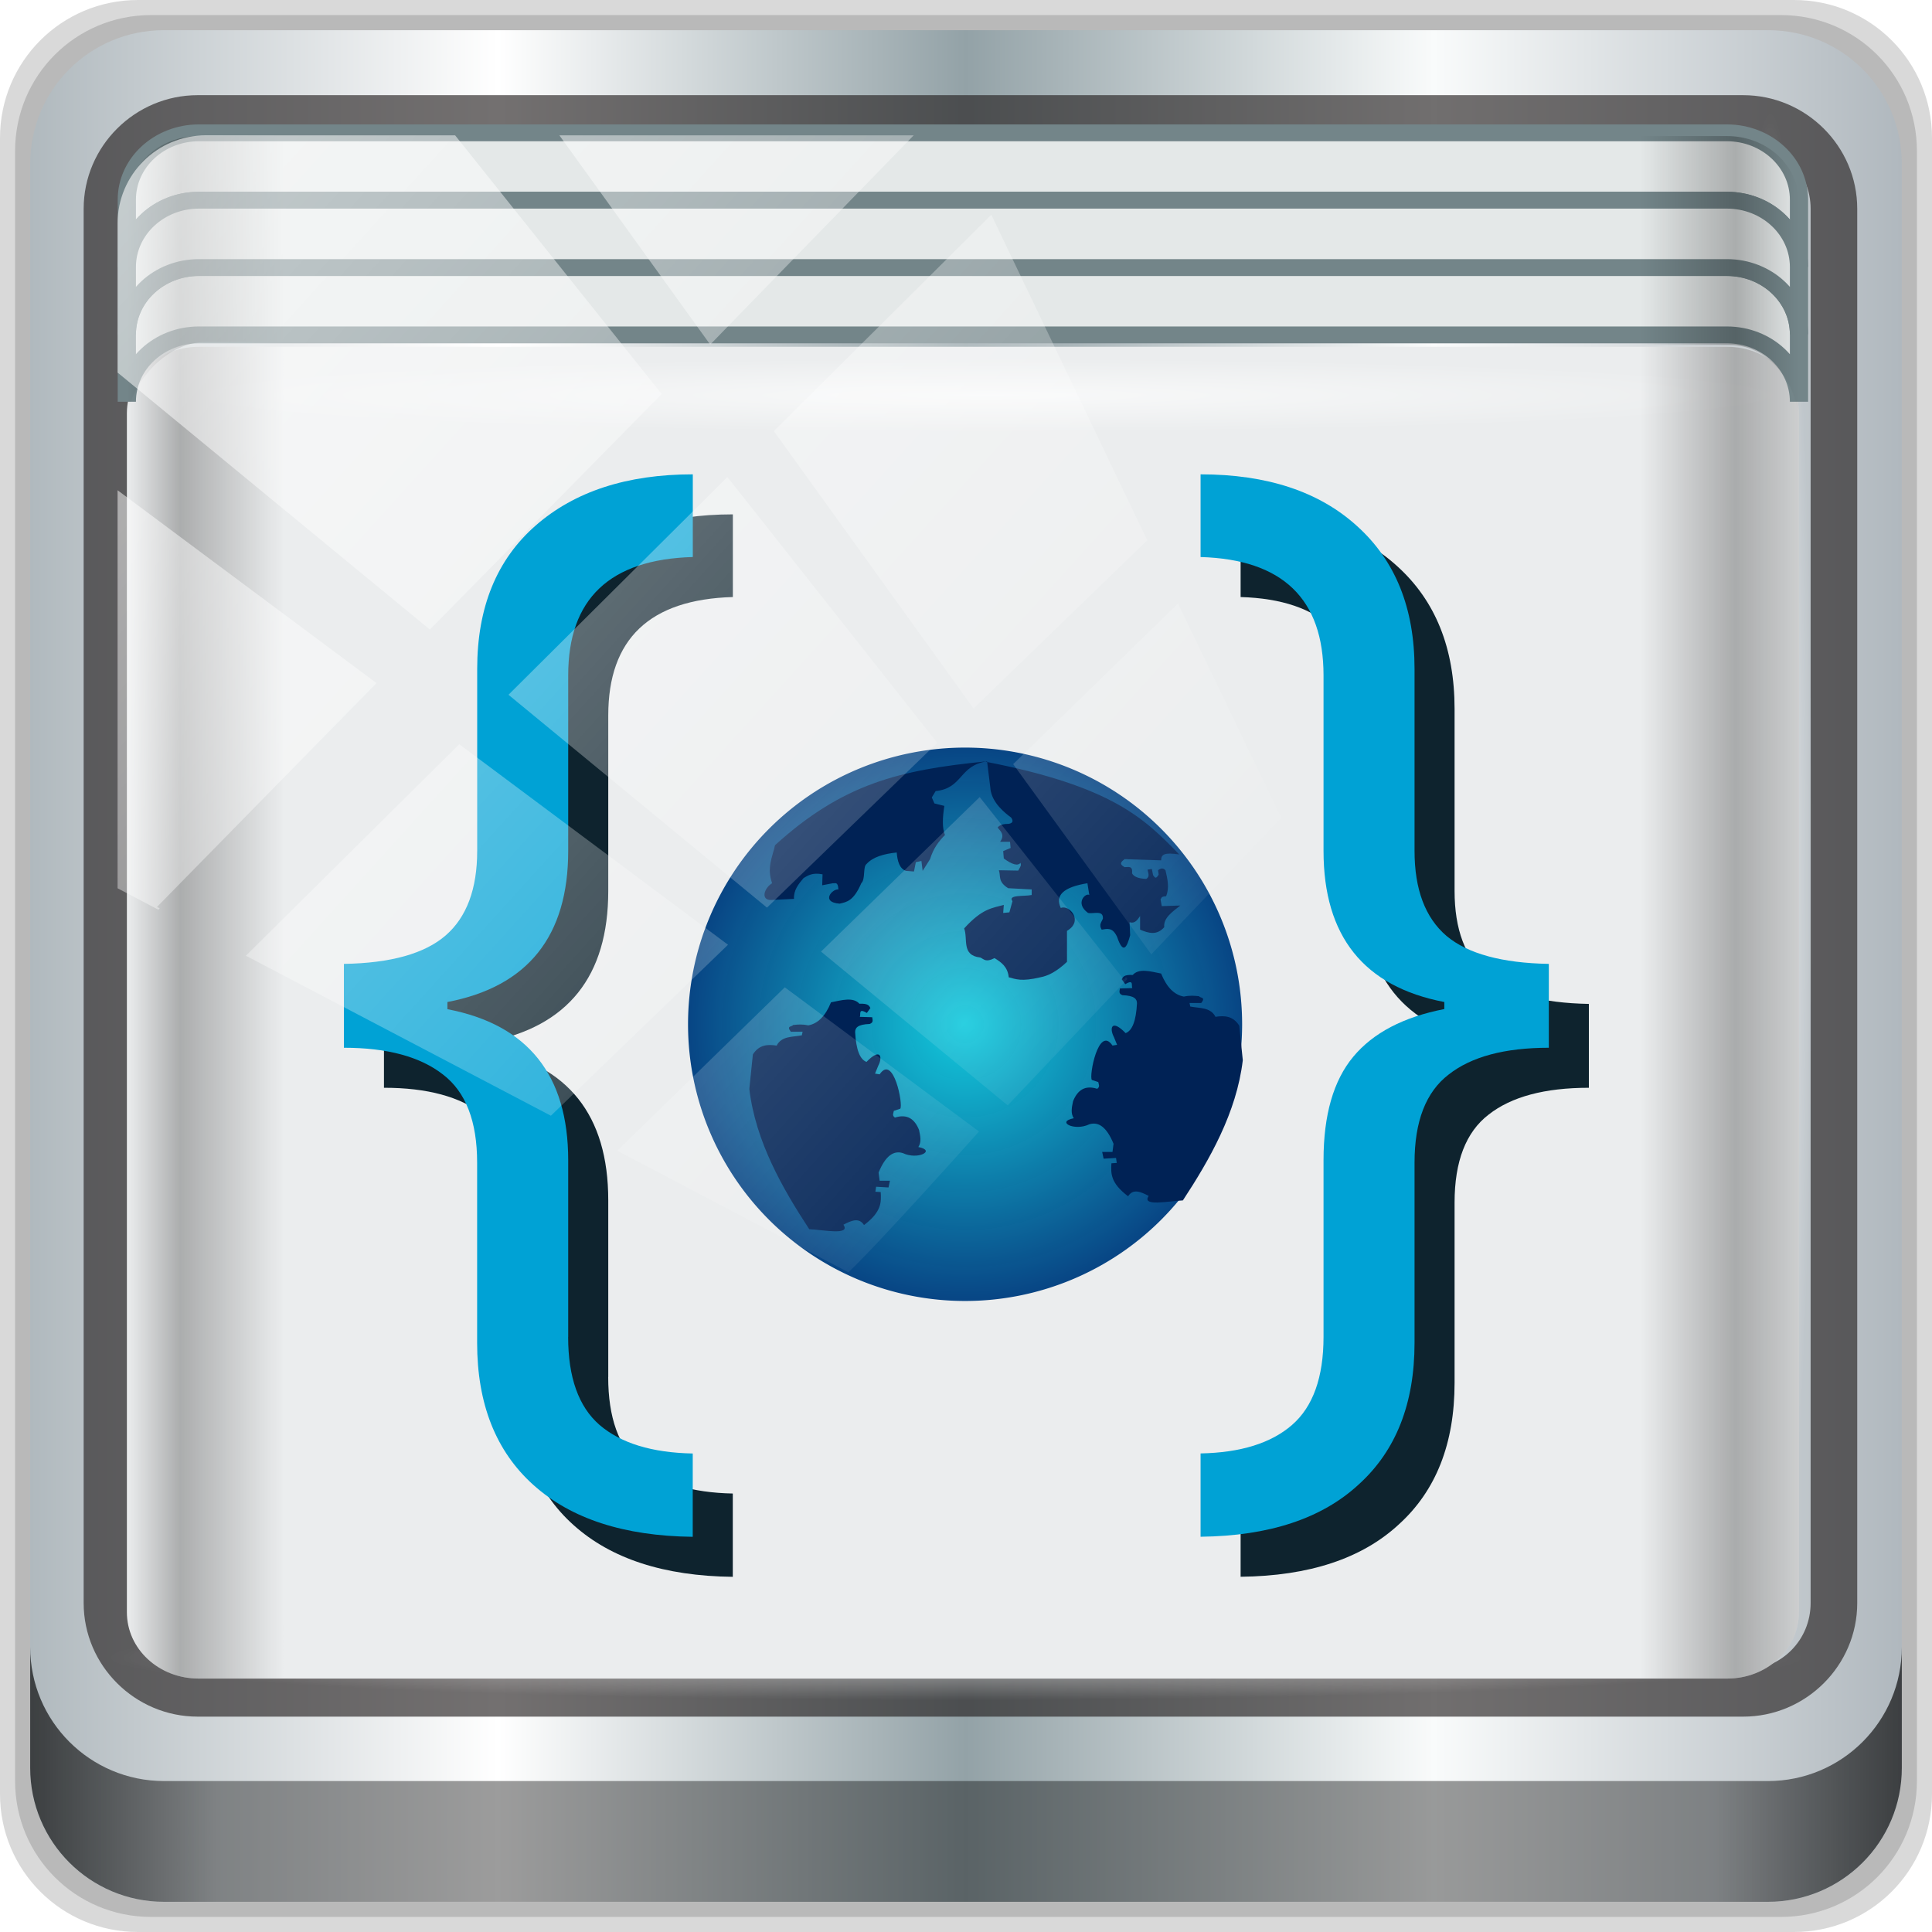 <?xml version="1.0" encoding="UTF-8" standalone="no"?>
<!-- Created with Inkscape (http://www.inkscape.org/) -->

<svg
   xmlns:dc="http://purl.org/dc/elements/1.1/"
   xmlns:cc="http://creativecommons.org/ns#"
   xmlns:rdf="http://www.w3.org/1999/02/22-rdf-syntax-ns#"
   xmlns:svg="http://www.w3.org/2000/svg"
   xmlns="http://www.w3.org/2000/svg"
   xmlns:xlink="http://www.w3.org/1999/xlink"
   xmlns:sodipodi="http://sodipodi.sourceforge.net/DTD/sodipodi-0.dtd"
   xmlns:inkscape="http://www.inkscape.org/namespaces/inkscape"
   width="96"
   height="96"
   viewBox="0 0 96 96"
   version="1.1"
   id="svg1072"
   inkscape:version="0.92.1 r15371"
   sodipodi:docname="html.svg">
  <defs
     id="defs1066">
    <linearGradient
       id="linearGradient886">
      <stop
         style="stop-color:#000000;stop-opacity:0;"
         offset="0"
         id="stop872" />
      <stop
         id="stop874"
         offset="0.032"
         style="stop-color:#000000;stop-opacity:0.965;" />
      <stop
         id="stop876"
         offset="0.094"
         style="stop-color:#000000;stop-opacity:0;" />
      <stop
         id="stop878"
         offset="0.496"
         style="stop-color:#000000;stop-opacity:0;" />
      <stop
         id="stop880"
         offset="0.905"
         style="stop-color:#000000;stop-opacity:0;" />
      <stop
         style="stop-color:#000000;stop-opacity:0.988;"
         offset="0.962"
         id="stop882" />
      <stop
         style="stop-color:#000000;stop-opacity:0.465"
         offset="1"
         id="stop884" />
    </linearGradient>
    <linearGradient
       inkscape:collect="always"
       xlink:href="#linearGradient6139-0"
       id="linearGradient4071"
       gradientUnits="userSpaceOnUse"
       gradientTransform="matrix(1.107,0,0,1.107,-4.994,-3.621)"
       x1="6"
       y1="47"
       x2="90"
       y2="47" />
    <linearGradient
       id="linearGradient6139-0">
      <stop
         id="stop6141-2"
         offset="0"
         style="stop-color:#b0b9be;stop-opacity:1" />
      <stop
         style="stop-color:#ffffff;stop-opacity:1;"
         offset="0.25"
         id="stop6151-0" />
      <stop
         style="stop-color:#93a2a7;stop-opacity:1"
         offset="0.5"
         id="stop6147-1" />
      <stop
         id="stop6149-4"
         offset="0.75"
         style="stop-color:#f9fbfb;stop-opacity:1" />
      <stop
         id="stop6143-4"
         offset="1"
         style="stop-color:#b0b8be;stop-opacity:1" />
    </linearGradient>
    <linearGradient
       gradientTransform="translate(0.149,0.415)"
       inkscape:collect="always"
       xlink:href="#linearGradient3832-0-6-1-1"
       id="linearGradient4129"
       x1="1.5"
       y1="88.172"
       x2="94.5"
       y2="88.172"
       gradientUnits="userSpaceOnUse" />
    <linearGradient
       id="linearGradient3832-0-6-1-1">
      <stop
         style="stop-color:#000000;stop-opacity:1;"
         offset="0"
         id="stop3834-6-3-7-1" />
      <stop
         id="stop3872-2-4"
         offset="0.1"
         style="stop-color:#000000;stop-opacity:0.588;" />
      <stop
         style="stop-color:#000000;stop-opacity:0.588;"
         offset="0.9"
         id="stop3844-6-2-7-6" />
      <stop
         style="stop-color:#000000;stop-opacity:1;"
         offset="1"
         id="stop3836-5-0-2-9" />
    </linearGradient>
    <radialGradient
       inkscape:collect="always"
       xlink:href="#linearGradient4050"
       id="radialGradient7462"
       gradientUnits="userSpaceOnUse"
       gradientTransform="matrix(0.975,0,0,0.049,34.048,80.582)"
       cx="13.948"
       cy="44.893"
       fx="13.948"
       fy="44.893"
       r="43.199" />
    <linearGradient
       inkscape:collect="always"
       id="linearGradient4050">
      <stop
         style="stop-color:#ffffff;stop-opacity:1;"
         offset="0"
         id="stop4052" />
      <stop
         style="stop-color:#ffffff;stop-opacity:0;"
         offset="1"
         id="stop4054" />
    </linearGradient>
    <radialGradient
       inkscape:collect="always"
       xlink:href="#linearGradient4050"
       id="radialGradient7464"
       gradientUnits="userSpaceOnUse"
       gradientTransform="matrix(0.888,0,0,0.049,31.96,-90.317)"
       cx="13.948"
       cy="44.893"
       fx="13.948"
       fy="44.893"
       r="43.199" />
    <radialGradient
       inkscape:collect="always"
       xlink:href="#linearGradient4050"
       id="radialGradient4543"
       gradientUnits="userSpaceOnUse"
       gradientTransform="matrix(1,0,0,0.049,-16.372,-3.862)"
       cx="48"
       cy="-16.128"
       fx="48"
       fy="-16.128"
       r="44.544" />
    <linearGradient
       inkscape:collect="always"
       xlink:href="#linearGradient886"
       id="linearGradient4388"
       x1="2.5"
       y1="54.297"
       x2="93.5"
       y2="54.297"
       gradientUnits="userSpaceOnUse"
       gradientTransform="translate(-17.652,-22.602)" />
    <linearGradient
       id="linearGradient4160">
      <stop
         id="stop4170"
         offset="0"
         style="stop-color:#000000;stop-opacity:0;" />
      <stop
         style="stop-color:#000000;stop-opacity:0.965;"
         offset="0.032"
         id="stop4186" />
      <stop
         style="stop-color:#000000;stop-opacity:0;"
         offset="0.094"
         id="stop4182" />
      <stop
         style="stop-color:#000000;stop-opacity:0;"
         offset="0.496"
         id="stop4180" />
      <stop
         style="stop-color:#000000;stop-opacity:0;"
         offset="0.905"
         id="stop4178" />
      <stop
         id="stop4184"
         offset="0.962"
         style="stop-color:#000000;stop-opacity:0.988;" />
      <stop
         id="stop4168"
         offset="1"
         style="stop-color:#000000;stop-opacity:0;" />
    </linearGradient>
    <linearGradient
       gradientTransform="matrix(1,0,0,0.991,-17.354,9.636)"
       inkscape:collect="always"
       xlink:href="#linearGradient13484"
       id="linearGradient13490"
       x1="47.057"
       y1="22.252"
       x2="48.641"
       y2="22.252"
       gradientUnits="userSpaceOnUse" />
    <linearGradient
       id="linearGradient13484">
      <stop
         style="stop-color:#849699;stop-opacity:1"
         offset="0"
         id="stop13486" />
      <stop
         style="stop-color:#0b0d0d;stop-opacity:0"
         offset="1"
         id="stop13488" />
    </linearGradient>
    <linearGradient
       inkscape:collect="always"
       xlink:href="#linearGradient4160"
       id="linearGradient4369"
       x1="2.5"
       y1="11.141"
       x2="93.5"
       y2="11.141"
       gradientUnits="userSpaceOnUse"
       gradientTransform="translate(-17.652,-22.602)" />
    <linearGradient
       inkscape:collect="always"
       xlink:href="#linearGradient4050"
       id="linearGradient4767-6"
       gradientUnits="userSpaceOnUse"
       x1="2.771"
       y1="-28.642"
       x2="50.528"
       y2="14.514" />
    <clipPath
       id="clipPath4156-4-1-2"
       clipPathUnits="userSpaceOnUse">
      <path
         inkscape:connector-curvature="0"
         id="path4158-0-8-6"
         d="m 27.046,-55.695 -14.214,13.321 h 0.061 l 15.653,21.771 10.231,-10.546 C 38.562,-32.302 27.468,-54.819 27.046,-55.695 Z M 9.647,-39.383 -5.241,-25.321 15.988,-7.806 26.372,-18.383 Z m 31.491,12.951 -9.741,9.714 8.945,12.458 7.781,-7.555 z m -49.84,4.379 -13.754,12.982 26.283,13.846 0.061,-0.062 -0.123,-0.062 L 13.599,-5.401 -8.702,-22.053 Z m 38.015,7.401 -9.803,9.775 11.579,9.559 7.628,-7.401 -8.669,-11.009 z m 20.187,5.674 -7.383,7.216 6.188,8.542 5.82,-6.137 z m -32.195,6.322 -9.557,9.498 13.662,7.185 7.934,-7.678 z m 23.312,2.374 -7.107,6.938 8.363,6.907 5.361,-5.674 -0.061,-0.092 -0.092,0.123 -6.464,-8.203 z m -8.73,8.542 -7.505,7.339 10.354,5.458 c 1.397,-1.321 5.675,-6.123 5.851,-6.322 z"
         style="opacity:0.6;fill:#ffffff;fill-opacity:1;stroke:none" />
    </clipPath>
    <linearGradient
       id="linearGradient3614">
      <stop
         offset="0"
         style="stop-color:#13cadd;stop-opacity:1"
         id="stop3616" />
      <stop
         offset="1"
         style="stop-color:#024081;stop-opacity:0.971"
         id="stop3618" />
    </linearGradient>
    <linearGradient
       id="linearGradient3856">
      <stop
         offset="0"
         style="stop-color:#003380;stop-opacity:1"
         id="stop3858" />
      <stop
         offset="1"
         style="stop-color:#003380;stop-opacity:0"
         id="stop3860" />
    </linearGradient>
    <linearGradient
       id="linearGradient3806">
      <stop
         offset="0"
         style="stop-color:#000000;stop-opacity:1"
         id="stop3808" />
      <stop
         offset="1"
         style="stop-color:#000000;stop-opacity:0"
         id="stop3810" />
    </linearGradient>
    <linearGradient
       id="linearGradient3594-6">
      <stop
         offset="0"
         style="stop-color:#ffffff;stop-opacity:0.905"
         id="stop3596-8" />
      <stop
         offset="1"
         style="stop-color:#ffffff;stop-opacity:0"
         id="stop3598-1" />
    </linearGradient>
    <radialGradient
       inkscape:collect="always"
       xlink:href="#linearGradient3614"
       id="radialGradient1561"
       cx="223.88"
       cy="170.434"
       fx="223.88"
       fy="170.434"
       r="119.987"
       gradientUnits="userSpaceOnUse" />
    <radialGradient
       inkscape:collect="always"
       xlink:href="#linearGradient3614"
       id="radialGradient1569"
       gradientUnits="userSpaceOnUse"
       cx="223.88"
       cy="170.434"
       fx="223.88"
       fy="170.434"
       r="119.987" />
    <filter
       style="color-interpolation-filters:sRGB"
       inkscape:collect="always"
       id="filter4354-1">
      <feGaussianBlur
         inkscape:collect="always"
         stdDeviation="0.16"
         id="feGaussianBlur4356-8" />
    </filter>
  </defs>
  <sodipodi:namedview
     id="base"
     pagecolor="#ffffff"
     bordercolor="#666666"
     borderopacity="1.0"
     inkscape:pageopacity="0.0"
     inkscape:pageshadow="2"
     inkscape:zoom="2.3469888"
     inkscape:cx="8.2951398"
     inkscape:cy="33.600502"
     inkscape:document-units="px"
     inkscape:current-layer="g1003"
     showgrid="false"
     inkscape:showpageshadow="false"
     units="px"
     inkscape:lockguides="true"
     inkscape:window-width="1280"
     inkscape:window-height="972"
     inkscape:window-x="0"
     inkscape:window-y="26"
     inkscape:window-maximized="1"
     inkscape:snap-global="false">
    <sodipodi:guide
       position="0,0"
       orientation="0,96"
       id="guide1621"
       inkscape:locked="true" />
    <sodipodi:guide
       position="96,0"
       orientation="-96,0"
       id="guide1623"
       inkscape:locked="true" />
    <sodipodi:guide
       position="96,96"
       orientation="0,-96"
       id="guide1625"
       inkscape:locked="true" />
    <sodipodi:guide
       position="0,96"
       orientation="96,0"
       id="guide1627"
       inkscape:locked="true" />
  </sodipodi:namedview>
  <g
     inkscape:label="Livello 1"
     inkscape:groupmode="layer"
     id="layer1"
     transform="translate(0,-1026.52)">
    <g
       transform="translate(-0.149,1026.105)"
       style="display:inline"
       id="g1273">
      <path
         style="display:inline;opacity:0.15;fill:#000000;fill-opacity:1;fill-rule:nonzero;stroke:none"
         d="M 89.292,0.415 H 7.006 c -3.799,0 -6.857,3.058 -6.857,6.857 V 89.558 c 0,3.799 3.058,6.857 6.857,6.857 H 89.292 c 3.799,0 6.857,-3.058 6.857,-6.857 V 7.272 c 0,-3.799 -3.058,-6.857 -6.857,-6.857 z"
         id="path3288"
         inkscape:connector-curvature="0" />
      <path
         inkscape:connector-curvature="0"
         id="path4085"
         d="M 88.649,1.165 H 7.649 c -3.739,0 -6.75,3.01 -6.75,6.75 V 88.915 c 0,3.74 3.011,6.75 6.75,6.75 H 88.649 c 3.74,0 6.75,-3.01 6.75,-6.75 V 7.915 c 0,-3.739 -3.01,-6.75 -6.75,-6.75 z"
         style="display:inline;opacity:0.15;fill:#000000;fill-opacity:1;fill-rule:nonzero;stroke:none" />
      <path
         style="display:inline;fill:url(#linearGradient4071);fill-opacity:1;fill-rule:nonzero;stroke:none"
         d="M 88.006,1.915 H 8.292 c -3.68,0 -6.643,2.963 -6.643,6.643 V 88.272 c 0,3.68 2.963,6.643 6.643,6.643 H 88.006 c 3.68,0 6.643,-2.963 6.643,-6.643 V 8.558 c 0,-3.68 -2.963,-6.643 -6.643,-6.643 z"
         id="rect4251-1"
         inkscape:connector-curvature="0" />
      <path
         inkscape:connector-curvature="0"
         id="path4989"
         d="m 9.974,5.144 c -3.117,0 -5.668,2.54 -5.668,5.646 v 69.278 c 0,3.106 2.551,5.646 5.668,5.646 H 86.766 c 3.117,0 5.668,-2.54 5.668,-5.646 V 10.79 c 0,-3.106 -2.551,-5.646 -5.668,-5.646 z m 0,2.319 H 86.766 c 1.888,0 3.352,1.48 3.352,3.327 v 69.278 c 0,1.846 -1.464,3.327 -3.352,3.327 H 9.974 c -1.888,0 -3.352,-1.48 -3.352,-3.327 V 10.79 c 0,-1.846 1.464,-3.327 3.352,-3.327 z"
         style="color:#000000;font-style:normal;font-variant:normal;font-weight:normal;font-stretch:normal;font-size:medium;line-height:normal;font-family:Sans;-inkscape-font-specification:Sans;text-indent:0;text-align:start;text-decoration:none;text-decoration-line:none;letter-spacing:normal;word-spacing:normal;text-transform:none;writing-mode:lr-tb;direction:ltr;baseline-shift:baseline;text-anchor:start;display:inline;overflow:visible;visibility:visible;fill:#241f1f;fill-opacity:0.633;stroke:none;stroke-width:2.376;marker:none;enable-background:accumulate" />
      <path
         inkscape:connector-curvature="0"
         style="display:inline;opacity:0.658;fill:url(#linearGradient4129);fill-opacity:1;fill-rule:nonzero;stroke:none"
         d="m 1.649,82.259 v 6 c 0,3.68 2.976,6.656 6.656,6.656 H 87.993 c 3.68,0 6.656,-2.976 6.656,-6.656 v -6 c 0,3.68 -2.976,6.656 -6.656,6.656 H 8.305 c -3.68,0 -6.656,-2.976 -6.656,-6.656 z"
         id="path4118" />
      <rect
         style="opacity:0.55;fill:url(#radialGradient7462);fill-opacity:1;stroke:none"
         id="rect4131"
         width="84.25"
         height="4.25"
         x="5.524"
         y="80.665"
         rx="0"
         ry="4.25" />
      <rect
         ry="4.25"
         rx="0"
         y="-90.234"
         x="5.975"
         height="4.25"
         width="76.75"
         id="rect4141"
         style="opacity:0.669;fill:url(#radialGradient7464);fill-opacity:1;stroke:none"
         transform="rotate(90)" />
      <g
         transform="matrix(0.913,0,0,0.844,20.288,23.984)"
         id="g1003">
        <path
           inkscape:connector-curvature="0"
           style="opacity:1;fill:#ebedee;fill-opacity:1;stroke:none"
           d="m -11.246,-7.508 c -2.169,0 -3.906,1.742 -3.906,3.906 v 70.594 c 0,2.164 1.738,3.906 3.906,3.906 h 83.188 c 2.169,0 3.906,-1.742 3.906,-3.906 v -70.594 c 0,-2.164 -1.738,-3.906 -3.906,-3.906 z"
           id="path1246" />
        <rect
           ry="3.058"
           rx="3.957"
           y="-6.826"
           x="-12.916"
           height="4.352"
           width="89.088"
           id="rect4048"
           style="opacity:0.651;fill:url(#radialGradient4543);fill-opacity:1;stroke:none" />
        <path
           id="rect4371"
           d="m -11.246,-7.508 c -2.169,0 -3.906,1.742 -3.906,3.906 v 70.594 c 0,2.164 1.738,3.906 3.906,3.906 h 83.188 c 2.169,0 3.906,-1.742 3.906,-3.906 v -70.594 c 0,-2.164 -1.738,-3.906 -3.906,-3.906 z"
           style="opacity:0.28;fill:url(#linearGradient4388);fill-opacity:1;stroke:none"
           inkscape:connector-curvature="0" />
        <g
           transform="matrix(1.122,0,0,1.122,107.017,-175.853)"
           style="display:inline"
           id="g1589">
          <g
             transform="matrix(0.112,0,0,0.121,-93.302,164.967)"
             id="g1567"
             style="display:inline">
            <path
               d="m 343.867,170.434 a 119.987,119.987 0 0 1 -239.975,0 119.987,119.987 0 1 1 239.975,0 z"
               id="path3602"
               style="display:inline;fill:url(#radialGradient1569);fill-opacity:1;fill-rule:nonzero;stroke:none"
               inkscape:connector-curvature="0" />
            <path
               d="m 141.562,92.771 c -1.247,5.606 -3.6,9.69 -1.257,16.493 -3.534,2.127 -5.086,7.501 -0.268,7.244 l 9.741,-0.461 c -0.195,-3.806 1.959,-6.438 4.172,-9.04 1.988,-1.158 3.825,-2.443 8.199,-1.613 l -0.147,4.751 4.597,-0.88 c 0.961,0.19 2.216,-0.939 2.415,2.683 -2.65,-0.336 -7.814,5.553 0.537,6.171 3.007,-0.741 5.986,-0.991 9.391,-8.886 1.864,-1.735 0.6,-7.113 2.264,-8.321 2.745,-3.04 7.455,-4.396 13.061,-4.983 0.334,3.82 1.215,7.001 3.992,7.97 l 3.488,0.268 0.805,-4.025 2.415,-0.537 0.537,4.293 3.22,-5.098 c 1.404,-4.725 3.817,-7.768 6.439,-10.464 -1.257,-3.035 -1.053,-7.533 -0.268,-12.61 l -4.293,-1.073 -1.141,-2.588 1.677,-2.778 c 11.859,-1.174 10.08,-11.152 22.269,-12.878 l 1.338,10.847 c 0.236,4.04 2.04,8.32 9.126,13.569 0.776,1.218 0.997,2.278 -1.073,2.683 -2.168,-0.022 -3.889,0.403 -4.829,1.61 1.446,1.694 3.198,3.287 1.073,6.171 h 4.293 l 0.268,2.683 -3.22,1.341 0.268,3.22 c 3.622,2.638 6.083,3.341 7.244,1.878 0.264,1.099 0.312,1.091 -0.998,3.37 l -8.393,-0.15 c 0.948,2.554 -0.588,4.86 4.025,7.781 l 10.195,0.537 v 2.415 c -3.329,0.672 -10.475,-0.183 -8.317,2.683 l -1.342,4.829 -2.683,0.268 0.268,-3.488 c -4.888,1.413 -9.153,1.348 -17.171,10.195 1.74,4.529 -1.327,11.728 6.976,12.61 1.555,0.675 2.315,2.278 6.171,0.268 2.901,1.788 5.683,3.714 6.171,8.317 3.066,0.805 5.484,1.959 13.683,0 3.307,-0.621 7.003,-2.407 11.537,-6.708 V 129.924 c 7.324,-4.323 1.004,-11.493 -2.683,-9.927 -2.565,-5.38 0.98,-9.042 11.537,-10.732 l 0.49,3.101 0.315,1.997 c -1.516,-1.09 -6.419,3.526 -0.537,7.781 2.36,0.531 6.629,-1.394 6.439,2.415 -0.486,1.487 -1.923,2.593 -0.537,4.829 2.354,-0.349 4.749,-1.183 6.708,3.22 2.626,7.711 4.225,4.459 5.634,-0.805 l -0.268,-5.634 c 2.335,0.736 3.421,-1.028 4.561,-2.683 v 5.903 c 3.634,1.54 7.233,2.631 10.464,-1.073 -0.444,-3.961 3.458,-6.618 6.976,-9.391 l -8.049,0.268 -0.537,-2.951 c 0.532,-0.502 0.024,-1.212 2.415,-1.341 1.546,-3.756 0.575,-7.512 -0.268,-11.269 -0.756,-0.792 -1.651,-1.237 -3.22,0 l 0.268,1.878 c -1.394,2.446 -1.794,0.916 -2.415,0.268 l -0.537,-2.683 -1.878,0.268 c 0.246,1.426 1.138,2.982 -0.537,4.025 -3.621,-0.135 -5.416,-1.052 -6.171,-2.415 0.393,-3.533 -1.674,-2.639 -3.22,-2.683 -2.712,-1.434 -1.274,-2.453 0,-3.488 l 15.83,0.537 c -0.01,-2.619 1.418,-3.506 7.823,-2.561 -14.933,-15.441 -28.833,-29.583 -84.246,-40.292 -36.787,3.7 -61.409,9.542 -90.813,36.287 z"
               id="path3769"
               style="fill:#002255;stroke:none;stroke-width:0.504"
               inkscape:connector-curvature="0" />
            <path
               d="m 342.627,171.035 c -2.688,-4.268 -6.4,-4.444 -10.305,-3.845 -2.121,-4.221 -6.895,-3.666 -10.92,-4.46 l -0.308,-1.538 h 5.075 c 2.094,-2.689 -0.471,-2.051 -0.923,-2.922 -1.943,-0.211 -3.872,-0.435 -6.613,0.154 -4.079,-0.739 -7.404,-3.927 -9.843,-9.997 -4.671,-0.933 -9.606,-2.396 -12.304,0.615 -3.738,-0.19 -4.228,0.837 -4.768,1.846 l 1.538,2.153 c 3.936,-2.347 2.454,0.725 3.076,1.692 l -5.383,0.154 c -0.121,1.07 -0.744,2.24 1.077,2.922 5.289,0.199 6.3,1.713 6.306,3.537 -0.397,7.621 -2.063,11.86 -4.922,12.919 -5.946,-6.19 -7.174,-2.357 -5.075,1.692 l 1.384,3.384 -1.999,0.308 c -6.04,-8.996 -10.296,13.446 -8.92,14.919 l 2.768,0.923 c 0.133,0.974 0.92,1.948 -0.461,2.922 -5.218,-1.669 -8.519,0.494 -10.458,5.383 -0.527,2.587 -1.156,5.194 0.308,7.382 -7.838,1.509 0.254,5.755 6.767,2.615 3.866,-1.17 7.412,1.026 10.458,8.459 l -0.461,3.537 h -4.46 l 0.615,2.922 5.383,-0.308 0.308,2.153 -2.307,0.154 c -0.242,4.237 -0.531,8.466 7.229,14.303 2.186,-3.464 5.529,-1.913 8.92,-0.154 -3.248,4.765 8.779,2.208 14.799,1.952 11.464,-17.504 23.272,-38.021 25.951,-60.811 z"
               id="path3777"
               style="fill:#002255;stroke:none;stroke-width:0.504"
               inkscape:connector-curvature="0" />
            <path
               inkscape:connector-curvature="0"
               style="fill:#002255;stroke:none;stroke-width:0.504"
               id="path1559"
               d="m 131.969,183.516 c 2.688,-4.268 6.4,-4.444 10.305,-3.845 2.121,-4.221 6.895,-3.666 10.92,-4.46 l 0.308,-1.538 h -5.075 c -2.094,-2.689 0.471,-2.051 0.923,-2.922 1.943,-0.211 3.872,-0.435 6.613,0.154 4.079,-0.739 7.404,-3.927 9.843,-9.997 4.671,-0.933 9.606,-2.396 12.304,0.615 3.738,-0.19 4.228,0.837 4.768,1.846 l -1.538,2.153 c -3.936,-2.347 -2.454,0.725 -3.076,1.692 l 5.383,0.154 c 0.121,1.07 0.744,2.24 -1.077,2.922 -5.289,0.199 -6.3,1.713 -6.306,3.537 0.397,7.621 2.063,11.86 4.922,12.919 5.946,-6.19 7.174,-2.357 5.075,1.692 l -1.384,3.384 1.999,0.308 c 6.04,-8.996 10.296,13.446 8.92,14.919 l -2.768,0.923 c -0.133,0.974 -0.92,1.948 0.461,2.922 5.218,-1.669 8.519,0.494 10.458,5.383 0.527,2.587 1.156,5.194 -0.308,7.382 7.838,1.509 -0.254,5.755 -6.767,2.615 -3.866,-1.17 -7.412,1.026 -10.458,8.459 l 0.461,3.537 h 4.46 l -0.615,2.922 -5.383,-0.308 -0.308,2.153 2.307,0.154 c 0.242,4.237 0.531,8.466 -7.229,14.303 -2.186,-3.464 -5.529,-1.913 -8.92,-0.154 3.248,4.765 -8.779,2.208 -14.799,1.952 -11.464,-17.504 -23.272,-38.021 -25.951,-60.811 z" />
          </g>
          <g
             transform="matrix(0.971,0,0,1.05,-81.163,153.442)"
             id="g4630">
            <g
               style="display:inline;fill:#0e232e;fill-opacity:1;filter:url(#filter4354-1)"
               id="g3568"
               transform="matrix(3.166,0,0,3.478,-61.701,-54.594)">
              <path
                 style="fill:#0e232e;fill-opacity:1"
                 inkscape:connector-curvature="0"
                 id="path3572"
                 d="m 31.89,24.755 c -1.271,-0.222 -1.906,-0.946 -1.906,-2.171 v -2.522 c -2e-6,-1.1 -0.647,-1.667 -1.94,-1.701 v -1.188 c 1.048,1.2e-5 1.872,0.248 2.47,0.744 0.604,0.496 0.906,1.179 0.906,2.051 v 2.615 c -4e-6,0.553 0.168,0.96 0.504,1.222 0.336,0.256 0.875,0.39 1.615,0.402 v 1.205 c -0.695,4e-6 -1.222,0.128 -1.581,0.385 -0.359,0.251 -0.538,0.672 -0.538,1.265 v 2.59 c -4e-6,0.872 -0.293,1.55 -0.88,2.034 -0.581,0.49 -1.413,0.741 -2.496,0.752 v -1.197 c 0.632,-0.011 1.114,-0.148 1.444,-0.41 0.33,-0.262 0.496,-0.684 0.496,-1.265 v -2.539 c -2e-6,-0.65 0.157,-1.145 0.47,-1.487 0.313,-0.342 0.792,-0.57 1.436,-0.684 v -0.103" />
            </g>
            <g
               transform="matrix(3.166,0,0,3.478,-63.701,-56.594)"
               id="g10"
               style="display:inline;fill:#00a2d5;fill-opacity:1">
              <g
                 transform="translate(-2.243)"
                 id="g4188">
                <path
                   transform="translate(0.632,0.575)"
                   d="m 20.308,29.567 c -4e-6,0.581 0.165,1.003 0.496,1.265 0.336,0.262 0.826,0.399 1.47,0.41 v 1.197 c -1.083,-0.011 -1.92,-0.259 -2.513,-0.744 -0.593,-0.484 -0.889,-1.165 -0.889,-2.043 v -2.59 c -3e-6,-0.593 -0.179,-1.014 -0.538,-1.265 -0.359,-0.256 -0.88,-0.385 -1.564,-0.385 v -1.205 c 0.741,-0.011 1.276,-0.148 1.607,-0.41 0.33,-0.262 0.496,-0.667 0.496,-1.214 v -2.615 c -3e-6,-0.883 0.308,-1.57 0.923,-2.06 0.615,-0.49 1.442,-0.735 2.479,-0.735 v 1.188 c -1.311,0.034 -1.966,0.601 -1.966,1.701 v 2.522 c -4e-6,1.225 -0.635,1.949 -1.906,2.171 v 0.103 c 1.271,0.222 1.906,0.946 1.906,2.171 v 2.539"
                   id="path3570"
                   inkscape:connector-curvature="0"
                   style="display:inline;fill:#0e232e;fill-opacity:1;filter:url(#filter4354-1)" />
                <path
                   style="fill:#00a2d5;fill-opacity:1"
                   inkscape:connector-curvature="0"
                   id="path12"
                   d="m 20.308,29.567 c -4e-6,0.581 0.165,1.003 0.496,1.265 0.336,0.262 0.826,0.399 1.47,0.41 v 1.197 c -1.083,-0.011 -1.92,-0.259 -2.513,-0.744 -0.593,-0.484 -0.889,-1.165 -0.889,-2.043 v -2.59 c -3e-6,-0.593 -0.179,-1.014 -0.538,-1.265 -0.359,-0.256 -0.88,-0.385 -1.564,-0.385 v -1.205 c 0.741,-0.011 1.276,-0.148 1.607,-0.41 0.33,-0.262 0.496,-0.667 0.496,-1.214 v -2.615 c -3e-6,-0.883 0.308,-1.57 0.923,-2.06 0.615,-0.49 1.442,-0.735 2.479,-0.735 v 1.188 c -1.311,0.034 -1.966,0.601 -1.966,1.701 v 2.522 c -4e-6,1.225 -0.635,1.949 -1.906,2.171 v 0.103 c 1.271,0.222 1.906,0.946 1.906,2.171 v 2.539" />
              </g>
              <path
                 d="m 31.89,24.755 c -1.271,-0.222 -1.906,-0.946 -1.906,-2.171 v -2.522 c -2e-6,-1.1 -0.647,-1.667 -1.94,-1.701 v -1.188 c 1.048,1.2e-5 1.872,0.248 2.47,0.744 0.604,0.496 0.906,1.179 0.906,2.051 v 2.615 c -4e-6,0.553 0.168,0.96 0.504,1.222 0.336,0.256 0.875,0.39 1.615,0.402 v 1.205 c -0.695,4e-6 -1.222,0.128 -1.581,0.385 -0.359,0.251 -0.538,0.672 -0.538,1.265 v 2.59 c -4e-6,0.872 -0.293,1.55 -0.88,2.034 -0.581,0.49 -1.413,0.741 -2.496,0.752 v -1.197 c 0.632,-0.011 1.114,-0.148 1.444,-0.41 0.33,-0.262 0.496,-0.684 0.496,-1.265 v -2.539 c -2e-6,-0.65 0.157,-1.145 0.47,-1.487 0.313,-0.342 0.792,-0.57 1.436,-0.684 v -0.103"
                 id="path14"
                 inkscape:connector-curvature="0"
                 style="fill:#00a2d5;fill-opacity:1" />
            </g>
          </g>
        </g>
        <g
           id="g986">
          <path
             inkscape:connector-curvature="0"
             style="opacity:0;fill:#000000;fill-opacity:1;stroke:none"
             d="m -11.527,-20.414 c -2.183,0 -3.938,1.755 -3.938,3.938 v 12 c 0,-2.183 1.755,-3.938 3.938,-3.938 h 83.75 c 2.183,0 3.938,1.755 3.938,3.938 v -12 c 0,-2.183 -1.755,-3.938 -3.938,-3.938 z"
             id="rect4080" />
          <path
             inkscape:connector-curvature="0"
             style="fill:#e4e8e8;fill-opacity:1;stroke:#738589;stroke-width:0.992;stroke-miterlimit:4;stroke-dasharray:none;stroke-opacity:1"
             d="m -11.23,-20.105 c -2.169,0 -3.926,1.761 -3.926,3.935 v 3.966 c 0,-2.173 1.757,-3.935 3.926,-3.935 h 83.155 c 2.169,0 3.926,1.761 3.926,3.935 v -3.966 c 0,-2.173 -1.757,-3.935 -3.926,-3.935 z"
             id="path4058" />
          <path
             id="path4060"
             d="m -11.23,-12.175 c -2.169,0 -3.926,1.761 -3.926,3.935 v 3.966 c 0,-2.173 1.757,-3.935 3.926,-3.935 h 83.155 c 2.169,0 3.926,1.761 3.926,3.935 v -3.966 c 0,-2.173 -1.757,-3.935 -3.926,-3.935 z"
             style="fill:#e4e8e8;fill-opacity:1;stroke:#738589;stroke-width:0.992;stroke-miterlimit:4;stroke-dasharray:none;stroke-opacity:1"
             inkscape:connector-curvature="0" />
          <path
             inkscape:connector-curvature="0"
             style="fill:#e4e8e8;fill-opacity:1;stroke:#738589;stroke-width:0.992;stroke-miterlimit:4;stroke-dasharray:none;stroke-opacity:1"
             d="m -11.23,-16.14 c -2.169,0 -3.926,1.761 -3.926,3.935 v 3.966 c 0,-2.173 1.757,-3.935 3.926,-3.935 h 83.155 c 2.169,0 3.926,1.761 3.926,3.935 v -3.966 c 0,-2.173 -1.757,-3.935 -3.926,-3.935 z"
             id="path4062" />
          <path
             style="opacity:0.258;fill:url(#linearGradient4369);fill-opacity:1;stroke:none"
             d="m -11.246,-19.914 c -2.169,0 -3.906,1.742 -3.906,3.906 v 13 c 0,-2.164 2.087,-4.785 4.256,-4.78 l 83.013,0.175 c 2.169,0.005 3.731,2.441 3.731,4.605 v -13 c 0,-2.164 -1.738,-3.906 -3.906,-3.906 z"
             id="rect4358"
             inkscape:connector-curvature="0"
             sodipodi:nodetypes="sscsscsss" />
        </g>
        <rect
           transform="matrix(1.215,0,0,1.311,-18.089,19.372)"
           style="display:inline;opacity:0.589;fill:url(#linearGradient4767-6);fill-opacity:1;stroke:none"
           id="rect4146"
           width="75.966"
           height="69.024"
           x="2"
           y="-30"
           rx="3.957"
           ry="3.957"
           clip-path="url(#clipPath4156-4-1-2)" />
        <g
           style="display:inline"
           id="g2852"
           transform="matrix(0.112,0,0,0.121,-102.802,91.251)">
          <g
             transform="translate(0,-552.362)"
             id="layer1-3"
             style="display:inline" />
        </g>
      </g>
    </g>
  </g>
</svg>
